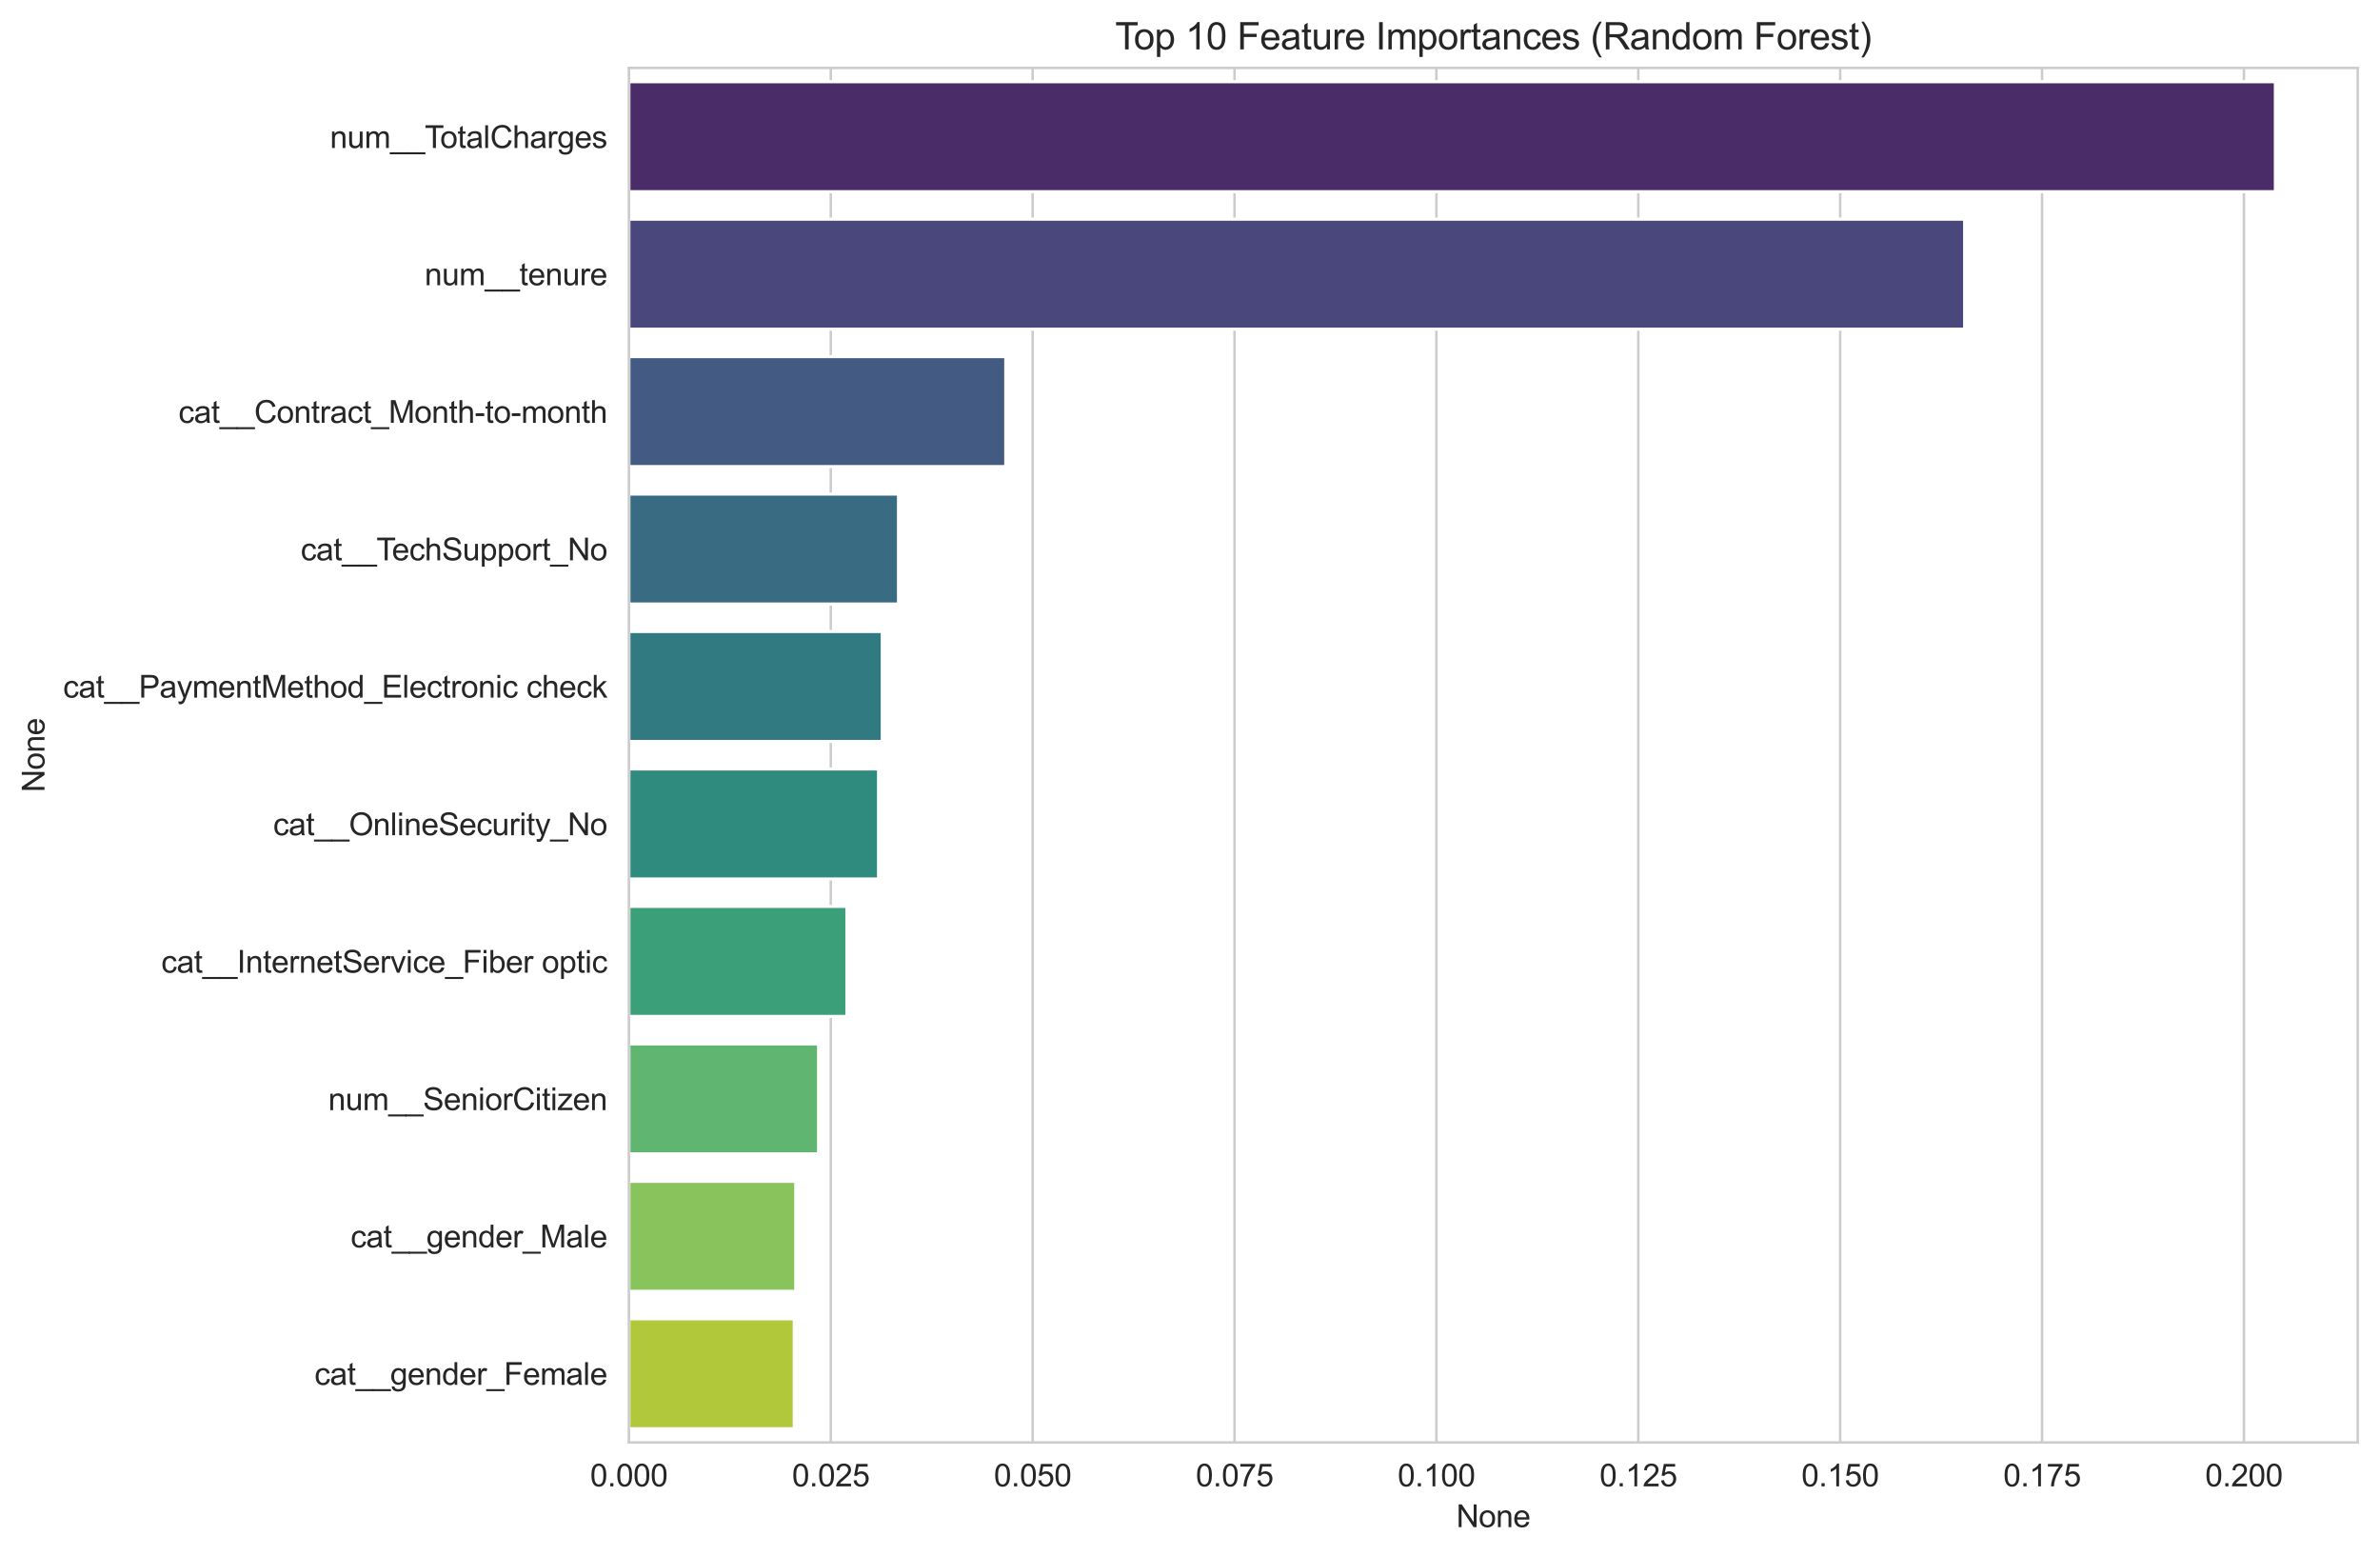 <?xml version="1.0" encoding="utf-8" standalone="no"?>
<!DOCTYPE svg PUBLIC "-//W3C//DTD SVG 1.1//EN"
  "http://www.w3.org/Graphics/SVG/1.1/DTD/svg11.dtd">
<svg xmlns:xlink="http://www.w3.org/1999/xlink" width="768.184pt" height="501.946pt" viewBox="0 0 768.184 501.946" xmlns="http://www.w3.org/2000/svg" version="1.1">
 <defs>
  <style type="text/css">*{stroke-linejoin: round; stroke-linecap: butt}</style>
 </defs>
 <g id="figure_1">
  <g id="patch_1">
   <path d="M 0 501.946 
L 768.184 501.946 
L 768.184 0 
L 0 0 
z
" style="fill: #ffffff"/>
  </g>
  <g id="axes_1">
   <g id="patch_2">
    <path d="M 202.984 465.456 
L 760.984 465.456 
L 760.984 21.936 
L 202.984 21.936 
z
" style="fill: #ffffff"/>
   </g>
   <g id="matplotlib.axis_1">
    <g id="xtick_1">
     <g id="line2d_1">
      <path d="M 202.984 465.456 
L 202.984 21.936 
" clip-path="url(#p80fa2ab1fd)" style="fill: none; stroke: #cccccc; stroke-width: 0.8; stroke-linecap: round"/>
     </g>
     <g id="text_1">
      <!-- 0.000 -->
      <g style="fill: #262626" transform="translate(190.473 479.613) scale(0.1 -0.1)">
       <defs>
        <path id="ArialMT-30" d="M 266 2259 
Q 266 3072 433 3567 
Q 600 4063 929 4331 
Q 1259 4600 1759 4600 
Q 2128 4600 2406 4451 
Q 2684 4303 2865 4023 
Q 3047 3744 3150 3342 
Q 3253 2941 3253 2259 
Q 3253 1453 3087 958 
Q 2922 463 2592 192 
Q 2263 -78 1759 -78 
Q 1097 -78 719 397 
Q 266 969 266 2259 
z
M 844 2259 
Q 844 1131 1108 757 
Q 1372 384 1759 384 
Q 2147 384 2411 759 
Q 2675 1134 2675 2259 
Q 2675 3391 2411 3762 
Q 2147 4134 1753 4134 
Q 1366 4134 1134 3806 
Q 844 3388 844 2259 
z
" transform="scale(0.016)"/>
        <path id="ArialMT-2e" d="M 581 0 
L 581 641 
L 1222 641 
L 1222 0 
L 581 0 
z
" transform="scale(0.016)"/>
       </defs>
       <use xlink:href="#ArialMT-30"/>
       <use xlink:href="#ArialMT-2e" transform="translate(55.615 0)"/>
       <use xlink:href="#ArialMT-30" transform="translate(83.398 0)"/>
       <use xlink:href="#ArialMT-30" transform="translate(139.014 0)"/>
       <use xlink:href="#ArialMT-30" transform="translate(194.629 0)"/>
      </g>
     </g>
    </g>
    <g id="xtick_2">
     <g id="line2d_2">
      <path d="M 268.144 465.456 
L 268.144 21.936 
" clip-path="url(#p80fa2ab1fd)" style="fill: none; stroke: #cccccc; stroke-width: 0.8; stroke-linecap: round"/>
     </g>
     <g id="text_2">
      <!-- 0.025 -->
      <g style="fill: #262626" transform="translate(255.634 479.613) scale(0.1 -0.1)">
       <defs>
        <path id="ArialMT-32" d="M 3222 541 
L 3222 0 
L 194 0 
Q 188 203 259 391 
Q 375 700 629 1000 
Q 884 1300 1366 1694 
Q 2113 2306 2375 2664 
Q 2638 3022 2638 3341 
Q 2638 3675 2398 3904 
Q 2159 4134 1775 4134 
Q 1369 4134 1125 3890 
Q 881 3647 878 3216 
L 300 3275 
Q 359 3922 746 4261 
Q 1134 4600 1788 4600 
Q 2447 4600 2831 4234 
Q 3216 3869 3216 3328 
Q 3216 3053 3103 2787 
Q 2991 2522 2730 2228 
Q 2469 1934 1863 1422 
Q 1356 997 1212 845 
Q 1069 694 975 541 
L 3222 541 
z
" transform="scale(0.016)"/>
        <path id="ArialMT-35" d="M 266 1200 
L 856 1250 
Q 922 819 1161 601 
Q 1400 384 1738 384 
Q 2144 384 2425 690 
Q 2706 997 2706 1503 
Q 2706 1984 2436 2262 
Q 2166 2541 1728 2541 
Q 1456 2541 1237 2417 
Q 1019 2294 894 2097 
L 366 2166 
L 809 4519 
L 3088 4519 
L 3088 3981 
L 1259 3981 
L 1013 2750 
Q 1425 3038 1878 3038 
Q 2478 3038 2890 2622 
Q 3303 2206 3303 1553 
Q 3303 931 2941 478 
Q 2500 -78 1738 -78 
Q 1113 -78 717 272 
Q 322 622 266 1200 
z
" transform="scale(0.016)"/>
       </defs>
       <use xlink:href="#ArialMT-30"/>
       <use xlink:href="#ArialMT-2e" transform="translate(55.615 0)"/>
       <use xlink:href="#ArialMT-30" transform="translate(83.398 0)"/>
       <use xlink:href="#ArialMT-32" transform="translate(139.014 0)"/>
       <use xlink:href="#ArialMT-35" transform="translate(194.629 0)"/>
      </g>
     </g>
    </g>
    <g id="xtick_3">
     <g id="line2d_3">
      <path d="M 333.305 465.456 
L 333.305 21.936 
" clip-path="url(#p80fa2ab1fd)" style="fill: none; stroke: #cccccc; stroke-width: 0.8; stroke-linecap: round"/>
     </g>
     <g id="text_3">
      <!-- 0.050 -->
      <g style="fill: #262626" transform="translate(320.794 479.613) scale(0.1 -0.1)">
       <use xlink:href="#ArialMT-30"/>
       <use xlink:href="#ArialMT-2e" transform="translate(55.615 0)"/>
       <use xlink:href="#ArialMT-30" transform="translate(83.398 0)"/>
       <use xlink:href="#ArialMT-35" transform="translate(139.014 0)"/>
       <use xlink:href="#ArialMT-30" transform="translate(194.629 0)"/>
      </g>
     </g>
    </g>
    <g id="xtick_4">
     <g id="line2d_4">
      <path d="M 398.465 465.456 
L 398.465 21.936 
" clip-path="url(#p80fa2ab1fd)" style="fill: none; stroke: #cccccc; stroke-width: 0.8; stroke-linecap: round"/>
     </g>
     <g id="text_4">
      <!-- 0.075 -->
      <g style="fill: #262626" transform="translate(385.954 479.613) scale(0.1 -0.1)">
       <defs>
        <path id="ArialMT-37" d="M 303 3981 
L 303 4522 
L 3269 4522 
L 3269 4084 
Q 2831 3619 2401 2847 
Q 1972 2075 1738 1259 
Q 1569 684 1522 0 
L 944 0 
Q 953 541 1156 1306 
Q 1359 2072 1739 2783 
Q 2119 3494 2547 3981 
L 303 3981 
z
" transform="scale(0.016)"/>
       </defs>
       <use xlink:href="#ArialMT-30"/>
       <use xlink:href="#ArialMT-2e" transform="translate(55.615 0)"/>
       <use xlink:href="#ArialMT-30" transform="translate(83.398 0)"/>
       <use xlink:href="#ArialMT-37" transform="translate(139.014 0)"/>
       <use xlink:href="#ArialMT-35" transform="translate(194.629 0)"/>
      </g>
     </g>
    </g>
    <g id="xtick_5">
     <g id="line2d_5">
      <path d="M 463.625 465.456 
L 463.625 21.936 
" clip-path="url(#p80fa2ab1fd)" style="fill: none; stroke: #cccccc; stroke-width: 0.8; stroke-linecap: round"/>
     </g>
     <g id="text_5">
      <!-- 0.100 -->
      <g style="fill: #262626" transform="translate(451.114 479.613) scale(0.1 -0.1)">
       <defs>
        <path id="ArialMT-31" d="M 2384 0 
L 1822 0 
L 1822 3584 
Q 1619 3391 1289 3197 
Q 959 3003 697 2906 
L 697 3450 
Q 1169 3672 1522 3987 
Q 1875 4303 2022 4600 
L 2384 4600 
L 2384 0 
z
" transform="scale(0.016)"/>
       </defs>
       <use xlink:href="#ArialMT-30"/>
       <use xlink:href="#ArialMT-2e" transform="translate(55.615 0)"/>
       <use xlink:href="#ArialMT-31" transform="translate(83.398 0)"/>
       <use xlink:href="#ArialMT-30" transform="translate(139.014 0)"/>
       <use xlink:href="#ArialMT-30" transform="translate(194.629 0)"/>
      </g>
     </g>
    </g>
    <g id="xtick_6">
     <g id="line2d_6">
      <path d="M 528.785 465.456 
L 528.785 21.936 
" clip-path="url(#p80fa2ab1fd)" style="fill: none; stroke: #cccccc; stroke-width: 0.8; stroke-linecap: round"/>
     </g>
     <g id="text_6">
      <!-- 0.125 -->
      <g style="fill: #262626" transform="translate(516.274 479.613) scale(0.1 -0.1)">
       <use xlink:href="#ArialMT-30"/>
       <use xlink:href="#ArialMT-2e" transform="translate(55.615 0)"/>
       <use xlink:href="#ArialMT-31" transform="translate(83.398 0)"/>
       <use xlink:href="#ArialMT-32" transform="translate(139.014 0)"/>
       <use xlink:href="#ArialMT-35" transform="translate(194.629 0)"/>
      </g>
     </g>
    </g>
    <g id="xtick_7">
     <g id="line2d_7">
      <path d="M 593.945 465.456 
L 593.945 21.936 
" clip-path="url(#p80fa2ab1fd)" style="fill: none; stroke: #cccccc; stroke-width: 0.8; stroke-linecap: round"/>
     </g>
     <g id="text_7">
      <!-- 0.150 -->
      <g style="fill: #262626" transform="translate(581.434 479.613) scale(0.1 -0.1)">
       <use xlink:href="#ArialMT-30"/>
       <use xlink:href="#ArialMT-2e" transform="translate(55.615 0)"/>
       <use xlink:href="#ArialMT-31" transform="translate(83.398 0)"/>
       <use xlink:href="#ArialMT-35" transform="translate(139.014 0)"/>
       <use xlink:href="#ArialMT-30" transform="translate(194.629 0)"/>
      </g>
     </g>
    </g>
    <g id="xtick_8">
     <g id="line2d_8">
      <path d="M 659.105 465.456 
L 659.105 21.936 
" clip-path="url(#p80fa2ab1fd)" style="fill: none; stroke: #cccccc; stroke-width: 0.8; stroke-linecap: round"/>
     </g>
     <g id="text_8">
      <!-- 0.175 -->
      <g style="fill: #262626" transform="translate(646.594 479.613) scale(0.1 -0.1)">
       <use xlink:href="#ArialMT-30"/>
       <use xlink:href="#ArialMT-2e" transform="translate(55.615 0)"/>
       <use xlink:href="#ArialMT-31" transform="translate(83.398 0)"/>
       <use xlink:href="#ArialMT-37" transform="translate(139.014 0)"/>
       <use xlink:href="#ArialMT-35" transform="translate(194.629 0)"/>
      </g>
     </g>
    </g>
    <g id="xtick_9">
     <g id="line2d_9">
      <path d="M 724.265 465.456 
L 724.265 21.936 
" clip-path="url(#p80fa2ab1fd)" style="fill: none; stroke: #cccccc; stroke-width: 0.8; stroke-linecap: round"/>
     </g>
     <g id="text_9">
      <!-- 0.200 -->
      <g style="fill: #262626" transform="translate(711.754 479.613) scale(0.1 -0.1)">
       <use xlink:href="#ArialMT-30"/>
       <use xlink:href="#ArialMT-2e" transform="translate(55.615 0)"/>
       <use xlink:href="#ArialMT-32" transform="translate(83.398 0)"/>
       <use xlink:href="#ArialMT-30" transform="translate(139.014 0)"/>
       <use xlink:href="#ArialMT-30" transform="translate(194.629 0)"/>
      </g>
     </g>
    </g>
    <g id="text_10">
     <!-- None -->
     <g style="fill: #262626" transform="translate(470.032 492.759) scale(0.1 -0.1)">
      <defs>
       <path id="ArialMT-4e" d="M 488 0 
L 488 4581 
L 1109 4581 
L 3516 984 
L 3516 4581 
L 4097 4581 
L 4097 0 
L 3475 0 
L 1069 3600 
L 1069 0 
L 488 0 
z
" transform="scale(0.016)"/>
       <path id="ArialMT-6f" d="M 213 1659 
Q 213 2581 725 3025 
Q 1153 3394 1769 3394 
Q 2453 3394 2887 2945 
Q 3322 2497 3322 1706 
Q 3322 1066 3130 698 
Q 2938 331 2570 128 
Q 2203 -75 1769 -75 
Q 1072 -75 642 372 
Q 213 819 213 1659 
z
M 791 1659 
Q 791 1022 1069 705 
Q 1347 388 1769 388 
Q 2188 388 2466 706 
Q 2744 1025 2744 1678 
Q 2744 2294 2464 2611 
Q 2184 2928 1769 2928 
Q 1347 2928 1069 2612 
Q 791 2297 791 1659 
z
" transform="scale(0.016)"/>
       <path id="ArialMT-6e" d="M 422 0 
L 422 3319 
L 928 3319 
L 928 2847 
Q 1294 3394 1984 3394 
Q 2284 3394 2536 3286 
Q 2788 3178 2913 3003 
Q 3038 2828 3088 2588 
Q 3119 2431 3119 2041 
L 3119 0 
L 2556 0 
L 2556 2019 
Q 2556 2363 2490 2533 
Q 2425 2703 2258 2804 
Q 2091 2906 1866 2906 
Q 1506 2906 1245 2678 
Q 984 2450 984 1813 
L 984 0 
L 422 0 
z
" transform="scale(0.016)"/>
       <path id="ArialMT-65" d="M 2694 1069 
L 3275 997 
Q 3138 488 2766 206 
Q 2394 -75 1816 -75 
Q 1088 -75 661 373 
Q 234 822 234 1631 
Q 234 2469 665 2931 
Q 1097 3394 1784 3394 
Q 2450 3394 2872 2941 
Q 3294 2488 3294 1666 
Q 3294 1616 3291 1516 
L 816 1516 
Q 847 969 1125 678 
Q 1403 388 1819 388 
Q 2128 388 2347 550 
Q 2566 713 2694 1069 
z
M 847 1978 
L 2700 1978 
Q 2663 2397 2488 2606 
Q 2219 2931 1791 2931 
Q 1403 2931 1139 2672 
Q 875 2413 847 1978 
z
" transform="scale(0.016)"/>
      </defs>
      <use xlink:href="#ArialMT-4e"/>
      <use xlink:href="#ArialMT-6f" transform="translate(72.217 0)"/>
      <use xlink:href="#ArialMT-6e" transform="translate(127.832 0)"/>
      <use xlink:href="#ArialMT-65" transform="translate(183.447 0)"/>
     </g>
    </g>
   </g>
   <g id="matplotlib.axis_2">
    <g id="ytick_1">
     <g id="text_11">
      <!-- num__TotalCharges -->
      <g style="fill: #262626" transform="translate(106.498 47.751) scale(0.1 -0.1)">
       <defs>
        <path id="ArialMT-75" d="M 2597 0 
L 2597 488 
Q 2209 -75 1544 -75 
Q 1250 -75 995 37 
Q 741 150 617 320 
Q 494 491 444 738 
Q 409 903 409 1263 
L 409 3319 
L 972 3319 
L 972 1478 
Q 972 1038 1006 884 
Q 1059 663 1231 536 
Q 1403 409 1656 409 
Q 1909 409 2131 539 
Q 2353 669 2445 892 
Q 2538 1116 2538 1541 
L 2538 3319 
L 3100 3319 
L 3100 0 
L 2597 0 
z
" transform="scale(0.016)"/>
        <path id="ArialMT-6d" d="M 422 0 
L 422 3319 
L 925 3319 
L 925 2853 
Q 1081 3097 1340 3245 
Q 1600 3394 1931 3394 
Q 2300 3394 2536 3241 
Q 2772 3088 2869 2813 
Q 3263 3394 3894 3394 
Q 4388 3394 4653 3120 
Q 4919 2847 4919 2278 
L 4919 0 
L 4359 0 
L 4359 2091 
Q 4359 2428 4304 2576 
Q 4250 2725 4106 2815 
Q 3963 2906 3769 2906 
Q 3419 2906 3187 2673 
Q 2956 2441 2956 1928 
L 2956 0 
L 2394 0 
L 2394 2156 
Q 2394 2531 2256 2718 
Q 2119 2906 1806 2906 
Q 1569 2906 1367 2781 
Q 1166 2656 1075 2415 
Q 984 2175 984 1722 
L 984 0 
L 422 0 
z
" transform="scale(0.016)"/>
        <path id="ArialMT-5f" d="M -97 -1272 
L -97 -866 
L 3631 -866 
L 3631 -1272 
L -97 -1272 
z
" transform="scale(0.016)"/>
        <path id="ArialMT-54" d="M 1659 0 
L 1659 4041 
L 150 4041 
L 150 4581 
L 3781 4581 
L 3781 4041 
L 2266 4041 
L 2266 0 
L 1659 0 
z
" transform="scale(0.016)"/>
        <path id="ArialMT-74" d="M 1650 503 
L 1731 6 
Q 1494 -44 1306 -44 
Q 1000 -44 831 53 
Q 663 150 594 308 
Q 525 466 525 972 
L 525 2881 
L 113 2881 
L 113 3319 
L 525 3319 
L 525 4141 
L 1084 4478 
L 1084 3319 
L 1650 3319 
L 1650 2881 
L 1084 2881 
L 1084 941 
Q 1084 700 1114 631 
Q 1144 563 1211 522 
Q 1278 481 1403 481 
Q 1497 481 1650 503 
z
" transform="scale(0.016)"/>
        <path id="ArialMT-61" d="M 2588 409 
Q 2275 144 1986 34 
Q 1697 -75 1366 -75 
Q 819 -75 525 192 
Q 231 459 231 875 
Q 231 1119 342 1320 
Q 453 1522 633 1644 
Q 813 1766 1038 1828 
Q 1203 1872 1538 1913 
Q 2219 1994 2541 2106 
Q 2544 2222 2544 2253 
Q 2544 2597 2384 2738 
Q 2169 2928 1744 2928 
Q 1347 2928 1158 2789 
Q 969 2650 878 2297 
L 328 2372 
Q 403 2725 575 2942 
Q 747 3159 1072 3276 
Q 1397 3394 1825 3394 
Q 2250 3394 2515 3294 
Q 2781 3194 2906 3042 
Q 3031 2891 3081 2659 
Q 3109 2516 3109 2141 
L 3109 1391 
Q 3109 606 3145 398 
Q 3181 191 3288 0 
L 2700 0 
Q 2613 175 2588 409 
z
M 2541 1666 
Q 2234 1541 1622 1453 
Q 1275 1403 1131 1340 
Q 988 1278 909 1158 
Q 831 1038 831 891 
Q 831 666 1001 516 
Q 1172 366 1500 366 
Q 1825 366 2078 508 
Q 2331 650 2450 897 
Q 2541 1088 2541 1459 
L 2541 1666 
z
" transform="scale(0.016)"/>
        <path id="ArialMT-6c" d="M 409 0 
L 409 4581 
L 972 4581 
L 972 0 
L 409 0 
z
" transform="scale(0.016)"/>
        <path id="ArialMT-43" d="M 3763 1606 
L 4369 1453 
Q 4178 706 3683 314 
Q 3188 -78 2472 -78 
Q 1731 -78 1267 223 
Q 803 525 561 1097 
Q 319 1669 319 2325 
Q 319 3041 592 3573 
Q 866 4106 1370 4382 
Q 1875 4659 2481 4659 
Q 3169 4659 3637 4309 
Q 4106 3959 4291 3325 
L 3694 3184 
Q 3534 3684 3231 3912 
Q 2928 4141 2469 4141 
Q 1941 4141 1586 3887 
Q 1231 3634 1087 3207 
Q 944 2781 944 2328 
Q 944 1744 1114 1308 
Q 1284 872 1643 656 
Q 2003 441 2422 441 
Q 2931 441 3284 734 
Q 3638 1028 3763 1606 
z
" transform="scale(0.016)"/>
        <path id="ArialMT-68" d="M 422 0 
L 422 4581 
L 984 4581 
L 984 2938 
Q 1378 3394 1978 3394 
Q 2347 3394 2619 3248 
Q 2891 3103 3008 2847 
Q 3125 2591 3125 2103 
L 3125 0 
L 2563 0 
L 2563 2103 
Q 2563 2525 2380 2717 
Q 2197 2909 1863 2909 
Q 1613 2909 1392 2779 
Q 1172 2650 1078 2428 
Q 984 2206 984 1816 
L 984 0 
L 422 0 
z
" transform="scale(0.016)"/>
        <path id="ArialMT-72" d="M 416 0 
L 416 3319 
L 922 3319 
L 922 2816 
Q 1116 3169 1280 3281 
Q 1444 3394 1641 3394 
Q 1925 3394 2219 3213 
L 2025 2691 
Q 1819 2813 1613 2813 
Q 1428 2813 1281 2702 
Q 1134 2591 1072 2394 
Q 978 2094 978 1738 
L 978 0 
L 416 0 
z
" transform="scale(0.016)"/>
        <path id="ArialMT-67" d="M 319 -275 
L 866 -356 
Q 900 -609 1056 -725 
Q 1266 -881 1628 -881 
Q 2019 -881 2231 -725 
Q 2444 -569 2519 -288 
Q 2563 -116 2559 434 
Q 2191 0 1641 0 
Q 956 0 581 494 
Q 206 988 206 1678 
Q 206 2153 378 2554 
Q 550 2956 876 3175 
Q 1203 3394 1644 3394 
Q 2231 3394 2613 2919 
L 2613 3319 
L 3131 3319 
L 3131 450 
Q 3131 -325 2973 -648 
Q 2816 -972 2473 -1159 
Q 2131 -1347 1631 -1347 
Q 1038 -1347 672 -1080 
Q 306 -813 319 -275 
z
M 784 1719 
Q 784 1066 1043 766 
Q 1303 466 1694 466 
Q 2081 466 2343 764 
Q 2606 1063 2606 1700 
Q 2606 2309 2336 2618 
Q 2066 2928 1684 2928 
Q 1309 2928 1046 2623 
Q 784 2319 784 1719 
z
" transform="scale(0.016)"/>
        <path id="ArialMT-73" d="M 197 991 
L 753 1078 
Q 800 744 1014 566 
Q 1228 388 1613 388 
Q 2000 388 2187 545 
Q 2375 703 2375 916 
Q 2375 1106 2209 1216 
Q 2094 1291 1634 1406 
Q 1016 1563 777 1677 
Q 538 1791 414 1992 
Q 291 2194 291 2438 
Q 291 2659 392 2848 
Q 494 3038 669 3163 
Q 800 3259 1026 3326 
Q 1253 3394 1513 3394 
Q 1903 3394 2198 3281 
Q 2494 3169 2634 2976 
Q 2775 2784 2828 2463 
L 2278 2388 
Q 2241 2644 2061 2787 
Q 1881 2931 1553 2931 
Q 1166 2931 1000 2803 
Q 834 2675 834 2503 
Q 834 2394 903 2306 
Q 972 2216 1119 2156 
Q 1203 2125 1616 2013 
Q 2213 1853 2448 1751 
Q 2684 1650 2818 1456 
Q 2953 1263 2953 975 
Q 2953 694 2789 445 
Q 2625 197 2315 61 
Q 2006 -75 1616 -75 
Q 969 -75 630 194 
Q 291 463 197 991 
z
" transform="scale(0.016)"/>
       </defs>
       <use xlink:href="#ArialMT-6e"/>
       <use xlink:href="#ArialMT-75" transform="translate(55.615 0)"/>
       <use xlink:href="#ArialMT-6d" transform="translate(111.23 0)"/>
       <use xlink:href="#ArialMT-5f" transform="translate(194.531 0)"/>
       <use xlink:href="#ArialMT-5f" transform="translate(250.146 0)"/>
       <use xlink:href="#ArialMT-54" transform="translate(305.762 0)"/>
       <use xlink:href="#ArialMT-6f" transform="translate(355.721 0)"/>
       <use xlink:href="#ArialMT-74" transform="translate(411.336 0)"/>
       <use xlink:href="#ArialMT-61" transform="translate(439.119 0)"/>
       <use xlink:href="#ArialMT-6c" transform="translate(494.734 0)"/>
       <use xlink:href="#ArialMT-43" transform="translate(516.951 0)"/>
       <use xlink:href="#ArialMT-68" transform="translate(589.168 0)"/>
       <use xlink:href="#ArialMT-61" transform="translate(644.783 0)"/>
       <use xlink:href="#ArialMT-72" transform="translate(700.398 0)"/>
       <use xlink:href="#ArialMT-67" transform="translate(733.699 0)"/>
       <use xlink:href="#ArialMT-65" transform="translate(789.314 0)"/>
       <use xlink:href="#ArialMT-73" transform="translate(844.93 0)"/>
      </g>
     </g>
    </g>
    <g id="ytick_2">
     <g id="text_12">
      <!-- num__tenure -->
      <g style="fill: #262626" transform="translate(137.059 92.043) scale(0.1 -0.1)">
       <use xlink:href="#ArialMT-6e"/>
       <use xlink:href="#ArialMT-75" transform="translate(55.615 0)"/>
       <use xlink:href="#ArialMT-6d" transform="translate(111.23 0)"/>
       <use xlink:href="#ArialMT-5f" transform="translate(194.531 0)"/>
       <use xlink:href="#ArialMT-5f" transform="translate(250.146 0)"/>
       <use xlink:href="#ArialMT-74" transform="translate(305.762 0)"/>
       <use xlink:href="#ArialMT-65" transform="translate(333.545 0)"/>
       <use xlink:href="#ArialMT-6e" transform="translate(389.16 0)"/>
       <use xlink:href="#ArialMT-75" transform="translate(444.775 0)"/>
       <use xlink:href="#ArialMT-72" transform="translate(500.391 0)"/>
       <use xlink:href="#ArialMT-65" transform="translate(533.691 0)"/>
      </g>
     </g>
    </g>
    <g id="ytick_3">
     <g id="text_13">
      <!-- cat__Contract_Month-to-month -->
      <g style="fill: #262626" transform="translate(57.592 136.455) scale(0.1 -0.1)">
       <defs>
        <path id="ArialMT-63" d="M 2588 1216 
L 3141 1144 
Q 3050 572 2676 248 
Q 2303 -75 1759 -75 
Q 1078 -75 664 370 
Q 250 816 250 1647 
Q 250 2184 428 2587 
Q 606 2991 970 3192 
Q 1334 3394 1763 3394 
Q 2303 3394 2647 3120 
Q 2991 2847 3088 2344 
L 2541 2259 
Q 2463 2594 2264 2762 
Q 2066 2931 1784 2931 
Q 1359 2931 1093 2626 
Q 828 2322 828 1663 
Q 828 994 1084 691 
Q 1341 388 1753 388 
Q 2084 388 2306 591 
Q 2528 794 2588 1216 
z
" transform="scale(0.016)"/>
        <path id="ArialMT-4d" d="M 475 0 
L 475 4581 
L 1388 4581 
L 2472 1338 
Q 2622 884 2691 659 
Q 2769 909 2934 1394 
L 4031 4581 
L 4847 4581 
L 4847 0 
L 4263 0 
L 4263 3834 
L 2931 0 
L 2384 0 
L 1059 3900 
L 1059 0 
L 475 0 
z
" transform="scale(0.016)"/>
        <path id="ArialMT-2d" d="M 203 1375 
L 203 1941 
L 1931 1941 
L 1931 1375 
L 203 1375 
z
" transform="scale(0.016)"/>
       </defs>
       <use xlink:href="#ArialMT-63"/>
       <use xlink:href="#ArialMT-61" transform="translate(50 0)"/>
       <use xlink:href="#ArialMT-74" transform="translate(105.615 0)"/>
       <use xlink:href="#ArialMT-5f" transform="translate(133.398 0)"/>
       <use xlink:href="#ArialMT-5f" transform="translate(189.014 0)"/>
       <use xlink:href="#ArialMT-43" transform="translate(244.629 0)"/>
       <use xlink:href="#ArialMT-6f" transform="translate(316.846 0)"/>
       <use xlink:href="#ArialMT-6e" transform="translate(372.461 0)"/>
       <use xlink:href="#ArialMT-74" transform="translate(428.076 0)"/>
       <use xlink:href="#ArialMT-72" transform="translate(455.859 0)"/>
       <use xlink:href="#ArialMT-61" transform="translate(489.16 0)"/>
       <use xlink:href="#ArialMT-63" transform="translate(544.775 0)"/>
       <use xlink:href="#ArialMT-74" transform="translate(594.775 0)"/>
       <use xlink:href="#ArialMT-5f" transform="translate(622.559 0)"/>
       <use xlink:href="#ArialMT-4d" transform="translate(678.174 0)"/>
       <use xlink:href="#ArialMT-6f" transform="translate(761.475 0)"/>
       <use xlink:href="#ArialMT-6e" transform="translate(817.09 0)"/>
       <use xlink:href="#ArialMT-74" transform="translate(872.705 0)"/>
       <use xlink:href="#ArialMT-68" transform="translate(900.488 0)"/>
       <use xlink:href="#ArialMT-2d" transform="translate(956.104 0)"/>
       <use xlink:href="#ArialMT-74" transform="translate(989.404 0)"/>
       <use xlink:href="#ArialMT-6f" transform="translate(1017.188 0)"/>
       <use xlink:href="#ArialMT-2d" transform="translate(1072.803 0)"/>
       <use xlink:href="#ArialMT-6d" transform="translate(1106.104 0)"/>
       <use xlink:href="#ArialMT-6f" transform="translate(1189.404 0)"/>
       <use xlink:href="#ArialMT-6e" transform="translate(1245.02 0)"/>
       <use xlink:href="#ArialMT-74" transform="translate(1300.635 0)"/>
       <use xlink:href="#ArialMT-68" transform="translate(1328.418 0)"/>
      </g>
     </g>
    </g>
    <g id="ytick_4">
     <g id="text_14">
      <!-- cat__TechSupport_No -->
      <g style="fill: #262626" transform="translate(97.041 180.807) scale(0.1 -0.1)">
       <defs>
        <path id="ArialMT-53" d="M 288 1472 
L 859 1522 
Q 900 1178 1048 958 
Q 1197 738 1509 602 
Q 1822 466 2213 466 
Q 2559 466 2825 569 
Q 3091 672 3220 851 
Q 3350 1031 3350 1244 
Q 3350 1459 3225 1620 
Q 3100 1781 2813 1891 
Q 2628 1963 1997 2114 
Q 1366 2266 1113 2400 
Q 784 2572 623 2826 
Q 463 3081 463 3397 
Q 463 3744 659 4045 
Q 856 4347 1234 4503 
Q 1613 4659 2075 4659 
Q 2584 4659 2973 4495 
Q 3363 4331 3572 4012 
Q 3781 3694 3797 3291 
L 3216 3247 
Q 3169 3681 2898 3903 
Q 2628 4125 2100 4125 
Q 1550 4125 1298 3923 
Q 1047 3722 1047 3438 
Q 1047 3191 1225 3031 
Q 1400 2872 2139 2705 
Q 2878 2538 3153 2413 
Q 3553 2228 3743 1945 
Q 3934 1663 3934 1294 
Q 3934 928 3725 604 
Q 3516 281 3123 101 
Q 2731 -78 2241 -78 
Q 1619 -78 1198 103 
Q 778 284 539 648 
Q 300 1013 288 1472 
z
" transform="scale(0.016)"/>
        <path id="ArialMT-70" d="M 422 -1272 
L 422 3319 
L 934 3319 
L 934 2888 
Q 1116 3141 1344 3267 
Q 1572 3394 1897 3394 
Q 2322 3394 2647 3175 
Q 2972 2956 3137 2557 
Q 3303 2159 3303 1684 
Q 3303 1175 3120 767 
Q 2938 359 2589 142 
Q 2241 -75 1856 -75 
Q 1575 -75 1351 44 
Q 1128 163 984 344 
L 984 -1272 
L 422 -1272 
z
M 931 1641 
Q 931 1000 1190 694 
Q 1450 388 1819 388 
Q 2194 388 2461 705 
Q 2728 1022 2728 1688 
Q 2728 2322 2467 2637 
Q 2206 2953 1844 2953 
Q 1484 2953 1207 2617 
Q 931 2281 931 1641 
z
" transform="scale(0.016)"/>
       </defs>
       <use xlink:href="#ArialMT-63"/>
       <use xlink:href="#ArialMT-61" transform="translate(50 0)"/>
       <use xlink:href="#ArialMT-74" transform="translate(105.615 0)"/>
       <use xlink:href="#ArialMT-5f" transform="translate(133.398 0)"/>
       <use xlink:href="#ArialMT-5f" transform="translate(189.014 0)"/>
       <use xlink:href="#ArialMT-54" transform="translate(244.629 0)"/>
       <use xlink:href="#ArialMT-65" transform="translate(294.588 0)"/>
       <use xlink:href="#ArialMT-63" transform="translate(350.203 0)"/>
       <use xlink:href="#ArialMT-68" transform="translate(400.203 0)"/>
       <use xlink:href="#ArialMT-53" transform="translate(455.818 0)"/>
       <use xlink:href="#ArialMT-75" transform="translate(522.518 0)"/>
       <use xlink:href="#ArialMT-70" transform="translate(578.133 0)"/>
       <use xlink:href="#ArialMT-70" transform="translate(633.748 0)"/>
       <use xlink:href="#ArialMT-6f" transform="translate(689.363 0)"/>
       <use xlink:href="#ArialMT-72" transform="translate(744.979 0)"/>
       <use xlink:href="#ArialMT-74" transform="translate(778.279 0)"/>
       <use xlink:href="#ArialMT-5f" transform="translate(806.062 0)"/>
       <use xlink:href="#ArialMT-4e" transform="translate(861.678 0)"/>
       <use xlink:href="#ArialMT-6f" transform="translate(933.895 0)"/>
      </g>
     </g>
    </g>
    <g id="ytick_5">
     <g id="text_15">
      <!-- cat__PaymentMethod_Electronic check -->
      <g style="fill: #262626" transform="translate(20.345 225.099) scale(0.1 -0.1)">
       <defs>
        <path id="ArialMT-50" d="M 494 0 
L 494 4581 
L 2222 4581 
Q 2678 4581 2919 4538 
Q 3256 4481 3484 4323 
Q 3713 4166 3852 3881 
Q 3991 3597 3991 3256 
Q 3991 2672 3619 2267 
Q 3247 1863 2275 1863 
L 1100 1863 
L 1100 0 
L 494 0 
z
M 1100 2403 
L 2284 2403 
Q 2872 2403 3119 2622 
Q 3366 2841 3366 3238 
Q 3366 3525 3220 3729 
Q 3075 3934 2838 4000 
Q 2684 4041 2272 4041 
L 1100 4041 
L 1100 2403 
z
" transform="scale(0.016)"/>
        <path id="ArialMT-79" d="M 397 -1278 
L 334 -750 
Q 519 -800 656 -800 
Q 844 -800 956 -737 
Q 1069 -675 1141 -563 
Q 1194 -478 1313 -144 
Q 1328 -97 1363 -6 
L 103 3319 
L 709 3319 
L 1400 1397 
Q 1534 1031 1641 628 
Q 1738 1016 1872 1384 
L 2581 3319 
L 3144 3319 
L 1881 -56 
Q 1678 -603 1566 -809 
Q 1416 -1088 1222 -1217 
Q 1028 -1347 759 -1347 
Q 597 -1347 397 -1278 
z
" transform="scale(0.016)"/>
        <path id="ArialMT-64" d="M 2575 0 
L 2575 419 
Q 2259 -75 1647 -75 
Q 1250 -75 917 144 
Q 584 363 401 755 
Q 219 1147 219 1656 
Q 219 2153 384 2558 
Q 550 2963 881 3178 
Q 1213 3394 1622 3394 
Q 1922 3394 2156 3267 
Q 2391 3141 2538 2938 
L 2538 4581 
L 3097 4581 
L 3097 0 
L 2575 0 
z
M 797 1656 
Q 797 1019 1065 703 
Q 1334 388 1700 388 
Q 2069 388 2326 689 
Q 2584 991 2584 1609 
Q 2584 2291 2321 2609 
Q 2059 2928 1675 2928 
Q 1300 2928 1048 2622 
Q 797 2316 797 1656 
z
" transform="scale(0.016)"/>
        <path id="ArialMT-45" d="M 506 0 
L 506 4581 
L 3819 4581 
L 3819 4041 
L 1113 4041 
L 1113 2638 
L 3647 2638 
L 3647 2100 
L 1113 2100 
L 1113 541 
L 3925 541 
L 3925 0 
L 506 0 
z
" transform="scale(0.016)"/>
        <path id="ArialMT-69" d="M 425 3934 
L 425 4581 
L 988 4581 
L 988 3934 
L 425 3934 
z
M 425 0 
L 425 3319 
L 988 3319 
L 988 0 
L 425 0 
z
" transform="scale(0.016)"/>
        <path id="ArialMT-20" transform="scale(0.016)"/>
        <path id="ArialMT-6b" d="M 425 0 
L 425 4581 
L 988 4581 
L 988 1969 
L 2319 3319 
L 3047 3319 
L 1778 2088 
L 3175 0 
L 2481 0 
L 1384 1697 
L 988 1316 
L 988 0 
L 425 0 
z
" transform="scale(0.016)"/>
       </defs>
       <use xlink:href="#ArialMT-63"/>
       <use xlink:href="#ArialMT-61" transform="translate(50 0)"/>
       <use xlink:href="#ArialMT-74" transform="translate(105.615 0)"/>
       <use xlink:href="#ArialMT-5f" transform="translate(133.398 0)"/>
       <use xlink:href="#ArialMT-5f" transform="translate(189.014 0)"/>
       <use xlink:href="#ArialMT-50" transform="translate(244.629 0)"/>
       <use xlink:href="#ArialMT-61" transform="translate(311.328 0)"/>
       <use xlink:href="#ArialMT-79" transform="translate(366.943 0)"/>
       <use xlink:href="#ArialMT-6d" transform="translate(416.943 0)"/>
       <use xlink:href="#ArialMT-65" transform="translate(500.244 0)"/>
       <use xlink:href="#ArialMT-6e" transform="translate(555.859 0)"/>
       <use xlink:href="#ArialMT-74" transform="translate(611.475 0)"/>
       <use xlink:href="#ArialMT-4d" transform="translate(639.258 0)"/>
       <use xlink:href="#ArialMT-65" transform="translate(722.559 0)"/>
       <use xlink:href="#ArialMT-74" transform="translate(778.174 0)"/>
       <use xlink:href="#ArialMT-68" transform="translate(805.957 0)"/>
       <use xlink:href="#ArialMT-6f" transform="translate(861.572 0)"/>
       <use xlink:href="#ArialMT-64" transform="translate(917.188 0)"/>
       <use xlink:href="#ArialMT-5f" transform="translate(972.803 0)"/>
       <use xlink:href="#ArialMT-45" transform="translate(1028.418 0)"/>
       <use xlink:href="#ArialMT-6c" transform="translate(1095.117 0)"/>
       <use xlink:href="#ArialMT-65" transform="translate(1117.334 0)"/>
       <use xlink:href="#ArialMT-63" transform="translate(1172.949 0)"/>
       <use xlink:href="#ArialMT-74" transform="translate(1222.949 0)"/>
       <use xlink:href="#ArialMT-72" transform="translate(1250.732 0)"/>
       <use xlink:href="#ArialMT-6f" transform="translate(1284.033 0)"/>
       <use xlink:href="#ArialMT-6e" transform="translate(1339.648 0)"/>
       <use xlink:href="#ArialMT-69" transform="translate(1395.264 0)"/>
       <use xlink:href="#ArialMT-63" transform="translate(1417.48 0)"/>
       <use xlink:href="#ArialMT-20" transform="translate(1467.48 0)"/>
       <use xlink:href="#ArialMT-63" transform="translate(1495.264 0)"/>
       <use xlink:href="#ArialMT-68" transform="translate(1545.264 0)"/>
       <use xlink:href="#ArialMT-65" transform="translate(1600.879 0)"/>
       <use xlink:href="#ArialMT-63" transform="translate(1656.494 0)"/>
       <use xlink:href="#ArialMT-6b" transform="translate(1706.494 0)"/>
      </g>
     </g>
    </g>
    <g id="ytick_6">
     <g id="text_16">
      <!-- cat__OnlineSecurity_No -->
      <g style="fill: #262626" transform="translate(88.153 269.515) scale(0.1 -0.1)">
       <defs>
        <path id="ArialMT-4f" d="M 309 2231 
Q 309 3372 921 4017 
Q 1534 4663 2503 4663 
Q 3138 4663 3647 4359 
Q 4156 4056 4423 3514 
Q 4691 2972 4691 2284 
Q 4691 1588 4409 1038 
Q 4128 488 3612 205 
Q 3097 -78 2500 -78 
Q 1853 -78 1343 234 
Q 834 547 571 1087 
Q 309 1628 309 2231 
z
M 934 2222 
Q 934 1394 1379 917 
Q 1825 441 2497 441 
Q 3181 441 3623 922 
Q 4066 1403 4066 2288 
Q 4066 2847 3877 3264 
Q 3688 3681 3323 3911 
Q 2959 4141 2506 4141 
Q 1863 4141 1398 3698 
Q 934 3256 934 2222 
z
" transform="scale(0.016)"/>
       </defs>
       <use xlink:href="#ArialMT-63"/>
       <use xlink:href="#ArialMT-61" transform="translate(50 0)"/>
       <use xlink:href="#ArialMT-74" transform="translate(105.615 0)"/>
       <use xlink:href="#ArialMT-5f" transform="translate(133.398 0)"/>
       <use xlink:href="#ArialMT-5f" transform="translate(189.014 0)"/>
       <use xlink:href="#ArialMT-4f" transform="translate(244.629 0)"/>
       <use xlink:href="#ArialMT-6e" transform="translate(322.412 0)"/>
       <use xlink:href="#ArialMT-6c" transform="translate(378.027 0)"/>
       <use xlink:href="#ArialMT-69" transform="translate(400.244 0)"/>
       <use xlink:href="#ArialMT-6e" transform="translate(422.461 0)"/>
       <use xlink:href="#ArialMT-65" transform="translate(478.076 0)"/>
       <use xlink:href="#ArialMT-53" transform="translate(533.691 0)"/>
       <use xlink:href="#ArialMT-65" transform="translate(600.391 0)"/>
       <use xlink:href="#ArialMT-63" transform="translate(656.006 0)"/>
       <use xlink:href="#ArialMT-75" transform="translate(706.006 0)"/>
       <use xlink:href="#ArialMT-72" transform="translate(761.621 0)"/>
       <use xlink:href="#ArialMT-69" transform="translate(794.922 0)"/>
       <use xlink:href="#ArialMT-74" transform="translate(817.139 0)"/>
       <use xlink:href="#ArialMT-79" transform="translate(844.922 0)"/>
       <use xlink:href="#ArialMT-5f" transform="translate(894.922 0)"/>
       <use xlink:href="#ArialMT-4e" transform="translate(950.537 0)"/>
       <use xlink:href="#ArialMT-6f" transform="translate(1022.754 0)"/>
      </g>
     </g>
    </g>
    <g id="ytick_7">
     <g id="text_17">
      <!-- cat__InternetService_Fiber optic -->
      <g style="fill: #262626" transform="translate(52.03 313.863) scale(0.1 -0.1)">
       <defs>
        <path id="ArialMT-49" d="M 597 0 
L 597 4581 
L 1203 4581 
L 1203 0 
L 597 0 
z
" transform="scale(0.016)"/>
        <path id="ArialMT-76" d="M 1344 0 
L 81 3319 
L 675 3319 
L 1388 1331 
Q 1503 1009 1600 663 
Q 1675 925 1809 1294 
L 2547 3319 
L 3125 3319 
L 1869 0 
L 1344 0 
z
" transform="scale(0.016)"/>
        <path id="ArialMT-46" d="M 525 0 
L 525 4581 
L 3616 4581 
L 3616 4041 
L 1131 4041 
L 1131 2622 
L 3281 2622 
L 3281 2081 
L 1131 2081 
L 1131 0 
L 525 0 
z
" transform="scale(0.016)"/>
        <path id="ArialMT-62" d="M 941 0 
L 419 0 
L 419 4581 
L 981 4581 
L 981 2947 
Q 1338 3394 1891 3394 
Q 2197 3394 2470 3270 
Q 2744 3147 2920 2923 
Q 3097 2700 3197 2384 
Q 3297 2069 3297 1709 
Q 3297 856 2875 390 
Q 2453 -75 1863 -75 
Q 1275 -75 941 416 
L 941 0 
z
M 934 1684 
Q 934 1088 1097 822 
Q 1363 388 1816 388 
Q 2184 388 2453 708 
Q 2722 1028 2722 1663 
Q 2722 2313 2464 2622 
Q 2206 2931 1841 2931 
Q 1472 2931 1203 2611 
Q 934 2291 934 1684 
z
" transform="scale(0.016)"/>
       </defs>
       <use xlink:href="#ArialMT-63"/>
       <use xlink:href="#ArialMT-61" transform="translate(50 0)"/>
       <use xlink:href="#ArialMT-74" transform="translate(105.615 0)"/>
       <use xlink:href="#ArialMT-5f" transform="translate(133.398 0)"/>
       <use xlink:href="#ArialMT-5f" transform="translate(189.014 0)"/>
       <use xlink:href="#ArialMT-49" transform="translate(244.629 0)"/>
       <use xlink:href="#ArialMT-6e" transform="translate(272.412 0)"/>
       <use xlink:href="#ArialMT-74" transform="translate(328.027 0)"/>
       <use xlink:href="#ArialMT-65" transform="translate(355.811 0)"/>
       <use xlink:href="#ArialMT-72" transform="translate(411.426 0)"/>
       <use xlink:href="#ArialMT-6e" transform="translate(444.727 0)"/>
       <use xlink:href="#ArialMT-65" transform="translate(500.342 0)"/>
       <use xlink:href="#ArialMT-74" transform="translate(555.957 0)"/>
       <use xlink:href="#ArialMT-53" transform="translate(583.74 0)"/>
       <use xlink:href="#ArialMT-65" transform="translate(650.439 0)"/>
       <use xlink:href="#ArialMT-72" transform="translate(706.055 0)"/>
       <use xlink:href="#ArialMT-76" transform="translate(739.355 0)"/>
       <use xlink:href="#ArialMT-69" transform="translate(789.355 0)"/>
       <use xlink:href="#ArialMT-63" transform="translate(811.572 0)"/>
       <use xlink:href="#ArialMT-65" transform="translate(861.572 0)"/>
       <use xlink:href="#ArialMT-5f" transform="translate(917.188 0)"/>
       <use xlink:href="#ArialMT-46" transform="translate(972.803 0)"/>
       <use xlink:href="#ArialMT-69" transform="translate(1033.887 0)"/>
       <use xlink:href="#ArialMT-62" transform="translate(1056.104 0)"/>
       <use xlink:href="#ArialMT-65" transform="translate(1111.719 0)"/>
       <use xlink:href="#ArialMT-72" transform="translate(1167.334 0)"/>
       <use xlink:href="#ArialMT-20" transform="translate(1200.635 0)"/>
       <use xlink:href="#ArialMT-6f" transform="translate(1228.418 0)"/>
       <use xlink:href="#ArialMT-70" transform="translate(1284.033 0)"/>
       <use xlink:href="#ArialMT-74" transform="translate(1339.648 0)"/>
       <use xlink:href="#ArialMT-69" transform="translate(1367.432 0)"/>
       <use xlink:href="#ArialMT-63" transform="translate(1389.648 0)"/>
      </g>
     </g>
    </g>
    <g id="ytick_8">
     <g id="text_18">
      <!-- num__SeniorCitizen -->
      <g style="fill: #262626" transform="translate(105.941 358.215) scale(0.1 -0.1)">
       <defs>
        <path id="ArialMT-7a" d="M 125 0 
L 125 456 
L 2238 2881 
Q 1878 2863 1603 2863 
L 250 2863 
L 250 3319 
L 2963 3319 
L 2963 2947 
L 1166 841 
L 819 456 
Q 1197 484 1528 484 
L 3063 484 
L 3063 0 
L 125 0 
z
" transform="scale(0.016)"/>
       </defs>
       <use xlink:href="#ArialMT-6e"/>
       <use xlink:href="#ArialMT-75" transform="translate(55.615 0)"/>
       <use xlink:href="#ArialMT-6d" transform="translate(111.23 0)"/>
       <use xlink:href="#ArialMT-5f" transform="translate(194.531 0)"/>
       <use xlink:href="#ArialMT-5f" transform="translate(250.146 0)"/>
       <use xlink:href="#ArialMT-53" transform="translate(305.762 0)"/>
       <use xlink:href="#ArialMT-65" transform="translate(372.461 0)"/>
       <use xlink:href="#ArialMT-6e" transform="translate(428.076 0)"/>
       <use xlink:href="#ArialMT-69" transform="translate(483.691 0)"/>
       <use xlink:href="#ArialMT-6f" transform="translate(505.908 0)"/>
       <use xlink:href="#ArialMT-72" transform="translate(561.523 0)"/>
       <use xlink:href="#ArialMT-43" transform="translate(594.824 0)"/>
       <use xlink:href="#ArialMT-69" transform="translate(667.041 0)"/>
       <use xlink:href="#ArialMT-74" transform="translate(689.258 0)"/>
       <use xlink:href="#ArialMT-69" transform="translate(717.041 0)"/>
       <use xlink:href="#ArialMT-7a" transform="translate(739.258 0)"/>
       <use xlink:href="#ArialMT-65" transform="translate(789.258 0)"/>
       <use xlink:href="#ArialMT-6e" transform="translate(844.873 0)"/>
      </g>
     </g>
    </g>
    <g id="ytick_9">
     <g id="text_19">
      <!-- cat__gender_Male -->
      <g style="fill: #262626" transform="translate(113.155 402.507) scale(0.1 -0.1)">
       <use xlink:href="#ArialMT-63"/>
       <use xlink:href="#ArialMT-61" transform="translate(50 0)"/>
       <use xlink:href="#ArialMT-74" transform="translate(105.615 0)"/>
       <use xlink:href="#ArialMT-5f" transform="translate(133.398 0)"/>
       <use xlink:href="#ArialMT-5f" transform="translate(189.014 0)"/>
       <use xlink:href="#ArialMT-67" transform="translate(244.629 0)"/>
       <use xlink:href="#ArialMT-65" transform="translate(300.244 0)"/>
       <use xlink:href="#ArialMT-6e" transform="translate(355.859 0)"/>
       <use xlink:href="#ArialMT-64" transform="translate(411.475 0)"/>
       <use xlink:href="#ArialMT-65" transform="translate(467.09 0)"/>
       <use xlink:href="#ArialMT-72" transform="translate(522.705 0)"/>
       <use xlink:href="#ArialMT-5f" transform="translate(556.006 0)"/>
       <use xlink:href="#ArialMT-4d" transform="translate(611.621 0)"/>
       <use xlink:href="#ArialMT-61" transform="translate(694.922 0)"/>
       <use xlink:href="#ArialMT-6c" transform="translate(750.537 0)"/>
       <use xlink:href="#ArialMT-65" transform="translate(772.754 0)"/>
      </g>
     </g>
    </g>
    <g id="ytick_10">
     <g id="text_20">
      <!-- cat__gender_Female -->
      <g style="fill: #262626" transform="translate(101.486 446.859) scale(0.1 -0.1)">
       <use xlink:href="#ArialMT-63"/>
       <use xlink:href="#ArialMT-61" transform="translate(50 0)"/>
       <use xlink:href="#ArialMT-74" transform="translate(105.615 0)"/>
       <use xlink:href="#ArialMT-5f" transform="translate(133.398 0)"/>
       <use xlink:href="#ArialMT-5f" transform="translate(189.014 0)"/>
       <use xlink:href="#ArialMT-67" transform="translate(244.629 0)"/>
       <use xlink:href="#ArialMT-65" transform="translate(300.244 0)"/>
       <use xlink:href="#ArialMT-6e" transform="translate(355.859 0)"/>
       <use xlink:href="#ArialMT-64" transform="translate(411.475 0)"/>
       <use xlink:href="#ArialMT-65" transform="translate(467.09 0)"/>
       <use xlink:href="#ArialMT-72" transform="translate(522.705 0)"/>
       <use xlink:href="#ArialMT-5f" transform="translate(556.006 0)"/>
       <use xlink:href="#ArialMT-46" transform="translate(611.621 0)"/>
       <use xlink:href="#ArialMT-65" transform="translate(672.705 0)"/>
       <use xlink:href="#ArialMT-6d" transform="translate(728.32 0)"/>
       <use xlink:href="#ArialMT-61" transform="translate(811.621 0)"/>
       <use xlink:href="#ArialMT-6c" transform="translate(867.236 0)"/>
       <use xlink:href="#ArialMT-65" transform="translate(889.453 0)"/>
      </g>
     </g>
    </g>
    <g id="text_21">
     <!-- None -->
     <g style="fill: #262626" transform="translate(14.358 255.648) rotate(-90) scale(0.1 -0.1)">
      <use xlink:href="#ArialMT-4e"/>
      <use xlink:href="#ArialMT-6f" transform="translate(72.217 0)"/>
      <use xlink:href="#ArialMT-6e" transform="translate(127.832 0)"/>
      <use xlink:href="#ArialMT-65" transform="translate(183.447 0)"/>
     </g>
    </g>
   </g>
   <g id="patch_3">
    <path d="M 202.984 26.371 
L 734.413 26.371 
L 734.413 61.852 
L 202.984 61.852 
z
" clip-path="url(#p80fa2ab1fd)" style="fill: #492c68; stroke: #ffffff; stroke-linejoin: miter"/>
   </g>
   <g id="patch_4">
    <path d="M 202.984 70.723 
L 634.12 70.723 
L 634.12 106.204 
L 202.984 106.204 
z
" clip-path="url(#p80fa2ab1fd)" style="fill: #4a477c; stroke: #ffffff; stroke-linejoin: miter"/>
   </g>
   <g id="patch_5">
    <path d="M 202.984 115.075 
L 324.622 115.075 
L 324.622 150.556 
L 202.984 150.556 
z
" clip-path="url(#p80fa2ab1fd)" style="fill: #435a82; stroke: #ffffff; stroke-linejoin: miter"/>
   </g>
   <g id="patch_6">
    <path d="M 202.984 159.427 
L 289.999 159.427 
L 289.999 194.908 
L 202.984 194.908 
z
" clip-path="url(#p80fa2ab1fd)" style="fill: #396b82; stroke: #ffffff; stroke-linejoin: miter"/>
   </g>
   <g id="patch_7">
    <path d="M 202.984 203.779 
L 284.762 203.779 
L 284.762 239.26 
L 202.984 239.26 
z
" clip-path="url(#p80fa2ab1fd)" style="fill: #327a81; stroke: #ffffff; stroke-linejoin: miter"/>
   </g>
   <g id="patch_8">
    <path d="M 202.984 248.131 
L 283.563 248.131 
L 283.563 283.612 
L 202.984 283.612 
z
" clip-path="url(#p80fa2ab1fd)" style="fill: #2e8b7e; stroke: #ffffff; stroke-linejoin: miter"/>
   </g>
   <g id="patch_9">
    <path d="M 202.984 292.483 
L 273.354 292.483 
L 273.354 327.964 
L 202.984 327.964 
z
" clip-path="url(#p80fa2ab1fd)" style="fill: #3b9f7a; stroke: #ffffff; stroke-linejoin: miter"/>
   </g>
   <g id="patch_10">
    <path d="M 202.984 336.835 
L 264.201 336.835 
L 264.201 372.316 
L 202.984 372.316 
z
" clip-path="url(#p80fa2ab1fd)" style="fill: #60b671; stroke: #ffffff; stroke-linejoin: miter"/>
   </g>
   <g id="patch_11">
    <path d="M 202.984 381.187 
L 256.851 381.187 
L 256.851 416.668 
L 202.984 416.668 
z
" clip-path="url(#p80fa2ab1fd)" style="fill: #88c35b; stroke: #ffffff; stroke-linejoin: miter"/>
   </g>
   <g id="patch_12">
    <path d="M 202.984 425.539 
L 256.362 425.539 
L 256.362 461.02 
L 202.984 461.02 
z
" clip-path="url(#p80fa2ab1fd)" style="fill: #b2c83b; stroke: #ffffff; stroke-linejoin: miter"/>
   </g>
   <g id="line2d_10">
    <path clip-path="url(#p80fa2ab1fd)" style="fill: none; stroke: #424242; stroke-width: 2.25; stroke-linecap: round"/>
   </g>
   <g id="line2d_11">
    <path clip-path="url(#p80fa2ab1fd)" style="fill: none; stroke: #424242; stroke-width: 2.25; stroke-linecap: round"/>
   </g>
   <g id="line2d_12">
    <path clip-path="url(#p80fa2ab1fd)" style="fill: none; stroke: #424242; stroke-width: 2.25; stroke-linecap: round"/>
   </g>
   <g id="line2d_13">
    <path clip-path="url(#p80fa2ab1fd)" style="fill: none; stroke: #424242; stroke-width: 2.25; stroke-linecap: round"/>
   </g>
   <g id="line2d_14">
    <path clip-path="url(#p80fa2ab1fd)" style="fill: none; stroke: #424242; stroke-width: 2.25; stroke-linecap: round"/>
   </g>
   <g id="line2d_15">
    <path clip-path="url(#p80fa2ab1fd)" style="fill: none; stroke: #424242; stroke-width: 2.25; stroke-linecap: round"/>
   </g>
   <g id="line2d_16">
    <path clip-path="url(#p80fa2ab1fd)" style="fill: none; stroke: #424242; stroke-width: 2.25; stroke-linecap: round"/>
   </g>
   <g id="line2d_17">
    <path clip-path="url(#p80fa2ab1fd)" style="fill: none; stroke: #424242; stroke-width: 2.25; stroke-linecap: round"/>
   </g>
   <g id="line2d_18">
    <path clip-path="url(#p80fa2ab1fd)" style="fill: none; stroke: #424242; stroke-width: 2.25; stroke-linecap: round"/>
   </g>
   <g id="line2d_19">
    <path clip-path="url(#p80fa2ab1fd)" style="fill: none; stroke: #424242; stroke-width: 2.25; stroke-linecap: round"/>
   </g>
   <g id="patch_13">
    <path d="M 202.984 465.456 
L 202.984 21.936 
" style="fill: none; stroke: #cccccc; stroke-width: 0.8; stroke-linejoin: miter; stroke-linecap: square"/>
   </g>
   <g id="patch_14">
    <path d="M 760.984 465.456 
L 760.984 21.936 
" style="fill: none; stroke: #cccccc; stroke-width: 0.8; stroke-linejoin: miter; stroke-linecap: square"/>
   </g>
   <g id="patch_15">
    <path d="M 202.984 465.456 
L 760.984 465.456 
" style="fill: none; stroke: #cccccc; stroke-width: 0.8; stroke-linejoin: miter; stroke-linecap: square"/>
   </g>
   <g id="patch_16">
    <path d="M 202.984 21.936 
L 760.984 21.936 
" style="fill: none; stroke: #cccccc; stroke-width: 0.8; stroke-linejoin: miter; stroke-linecap: square"/>
   </g>
   <g id="text_22">
    <!-- Top 10 Feature Importances (Random Forest) -->
    <g style="fill: #262626" transform="translate(359.943 15.936) scale(0.12 -0.12)">
     <defs>
      <path id="ArialMT-28" d="M 1497 -1347 
Q 1031 -759 709 28 
Q 388 816 388 1659 
Q 388 2403 628 3084 
Q 909 3875 1497 4659 
L 1900 4659 
Q 1522 4009 1400 3731 
Q 1209 3300 1100 2831 
Q 966 2247 966 1656 
Q 966 153 1900 -1347 
L 1497 -1347 
z
" transform="scale(0.016)"/>
      <path id="ArialMT-52" d="M 503 0 
L 503 4581 
L 2534 4581 
Q 3147 4581 3465 4457 
Q 3784 4334 3975 4021 
Q 4166 3709 4166 3331 
Q 4166 2844 3850 2509 
Q 3534 2175 2875 2084 
Q 3116 1969 3241 1856 
Q 3506 1613 3744 1247 
L 4541 0 
L 3778 0 
L 3172 953 
Q 2906 1366 2734 1584 
Q 2563 1803 2427 1890 
Q 2291 1978 2150 2013 
Q 2047 2034 1813 2034 
L 1109 2034 
L 1109 0 
L 503 0 
z
M 1109 2559 
L 2413 2559 
Q 2828 2559 3062 2645 
Q 3297 2731 3419 2920 
Q 3541 3109 3541 3331 
Q 3541 3656 3305 3865 
Q 3069 4075 2559 4075 
L 1109 4075 
L 1109 2559 
z
" transform="scale(0.016)"/>
      <path id="ArialMT-29" d="M 791 -1347 
L 388 -1347 
Q 1322 153 1322 1656 
Q 1322 2244 1188 2822 
Q 1081 3291 891 3722 
Q 769 4003 388 4659 
L 791 4659 
Q 1378 3875 1659 3084 
Q 1900 2403 1900 1659 
Q 1900 816 1576 28 
Q 1253 -759 791 -1347 
z
" transform="scale(0.016)"/>
     </defs>
     <use xlink:href="#ArialMT-54"/>
     <use xlink:href="#ArialMT-6f" transform="translate(49.959 0)"/>
     <use xlink:href="#ArialMT-70" transform="translate(105.574 0)"/>
     <use xlink:href="#ArialMT-20" transform="translate(161.189 0)"/>
     <use xlink:href="#ArialMT-31" transform="translate(188.973 0)"/>
     <use xlink:href="#ArialMT-30" transform="translate(244.588 0)"/>
     <use xlink:href="#ArialMT-20" transform="translate(300.203 0)"/>
     <use xlink:href="#ArialMT-46" transform="translate(327.986 0)"/>
     <use xlink:href="#ArialMT-65" transform="translate(389.07 0)"/>
     <use xlink:href="#ArialMT-61" transform="translate(444.686 0)"/>
     <use xlink:href="#ArialMT-74" transform="translate(500.301 0)"/>
     <use xlink:href="#ArialMT-75" transform="translate(528.084 0)"/>
     <use xlink:href="#ArialMT-72" transform="translate(583.699 0)"/>
     <use xlink:href="#ArialMT-65" transform="translate(617 0)"/>
     <use xlink:href="#ArialMT-20" transform="translate(672.615 0)"/>
     <use xlink:href="#ArialMT-49" transform="translate(700.398 0)"/>
     <use xlink:href="#ArialMT-6d" transform="translate(728.182 0)"/>
     <use xlink:href="#ArialMT-70" transform="translate(811.482 0)"/>
     <use xlink:href="#ArialMT-6f" transform="translate(867.098 0)"/>
     <use xlink:href="#ArialMT-72" transform="translate(922.713 0)"/>
     <use xlink:href="#ArialMT-74" transform="translate(956.014 0)"/>
     <use xlink:href="#ArialMT-61" transform="translate(983.797 0)"/>
     <use xlink:href="#ArialMT-6e" transform="translate(1039.412 0)"/>
     <use xlink:href="#ArialMT-63" transform="translate(1095.027 0)"/>
     <use xlink:href="#ArialMT-65" transform="translate(1145.027 0)"/>
     <use xlink:href="#ArialMT-73" transform="translate(1200.643 0)"/>
     <use xlink:href="#ArialMT-20" transform="translate(1250.643 0)"/>
     <use xlink:href="#ArialMT-28" transform="translate(1278.426 0)"/>
     <use xlink:href="#ArialMT-52" transform="translate(1311.727 0)"/>
     <use xlink:href="#ArialMT-61" transform="translate(1383.943 0)"/>
     <use xlink:href="#ArialMT-6e" transform="translate(1439.559 0)"/>
     <use xlink:href="#ArialMT-64" transform="translate(1495.174 0)"/>
     <use xlink:href="#ArialMT-6f" transform="translate(1550.789 0)"/>
     <use xlink:href="#ArialMT-6d" transform="translate(1606.404 0)"/>
     <use xlink:href="#ArialMT-20" transform="translate(1689.705 0)"/>
     <use xlink:href="#ArialMT-46" transform="translate(1717.488 0)"/>
     <use xlink:href="#ArialMT-6f" transform="translate(1778.572 0)"/>
     <use xlink:href="#ArialMT-72" transform="translate(1834.188 0)"/>
     <use xlink:href="#ArialMT-65" transform="translate(1867.488 0)"/>
     <use xlink:href="#ArialMT-73" transform="translate(1923.104 0)"/>
     <use xlink:href="#ArialMT-74" transform="translate(1973.104 0)"/>
     <use xlink:href="#ArialMT-29" transform="translate(2000.887 0)"/>
    </g>
   </g>
  </g>
 </g>
 <defs>
  <clipPath id="p80fa2ab1fd">
   <rect x="202.984" y="21.936" width="558" height="443.52"/>
  </clipPath>
 </defs>
</svg>
